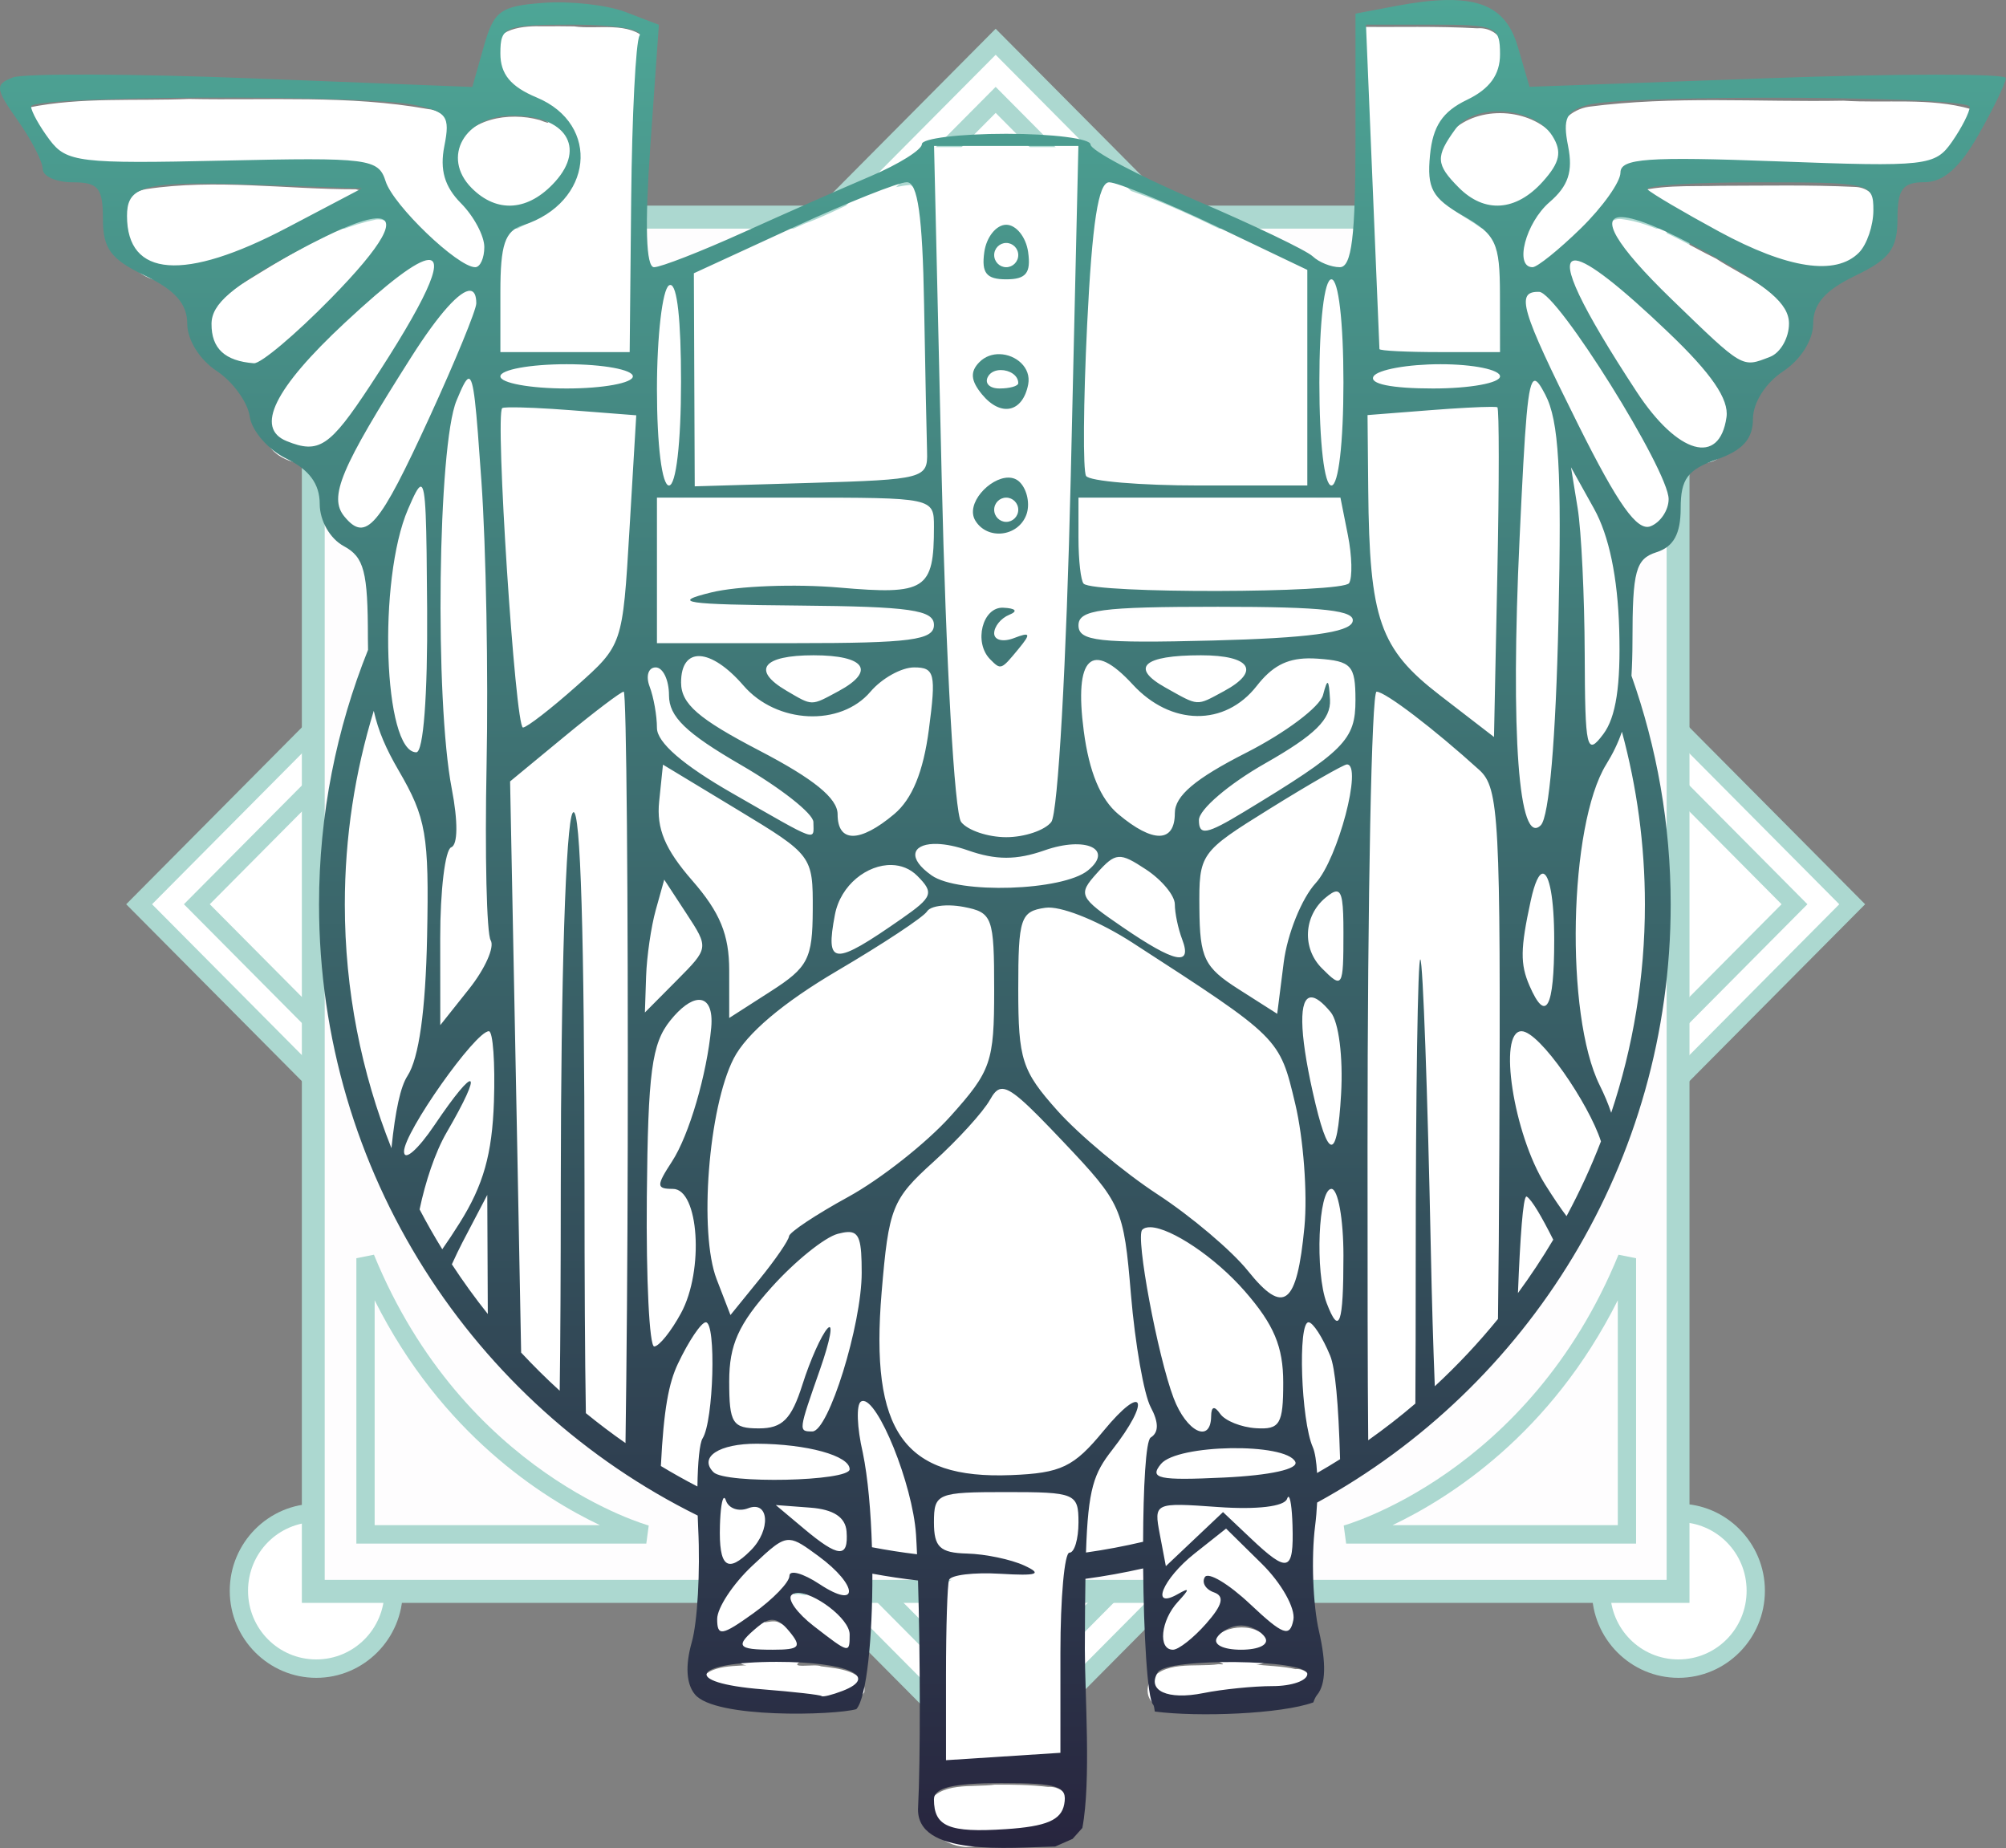 <svg width="165" height="152" viewBox="0 0 165 152" fill="none" xmlns="http://www.w3.org/2000/svg">
<rect x="0" y="0" width="165" height="152" fill="#808080" stroke="none"/>
<path d="M6.362 12.811C9.875 12.811 12.723 9.943 12.723 6.406C12.723 2.868 9.875 0 6.362 0C2.848 0 0 2.868 0 6.406C0 9.943 2.848 12.811 6.362 12.811Z" transform="translate(131.693 124.434)" fill="white"/>
<path d="M6.362 12.811C9.875 12.811 12.723 9.943 12.723 6.406C12.723 2.868 9.875 0 6.362 0C2.848 0 0 2.868 0 6.406C0 9.943 2.848 12.811 6.362 12.811Z" transform="translate(19.65 124.434)" fill="white"/>
<path d="M99.98 0H0V99.98H99.98V0Z" transform="translate(81.897 3.436) scale(0.997 1.003) rotate(45)" fill="white"/>
<path d="M7.114 0C3.194 0 0 3.216 0 7.163C0 11.11 3.194 14.325 7.114 14.325C11.034 14.325 14.228 11.11 14.228 7.163C14.228 3.216 11.034 0 7.114 0ZM7.114 1.514C10.221 1.514 12.724 4.034 12.724 7.163C12.724 10.291 10.221 12.811 7.114 12.811C4.007 12.811 1.504 10.291 1.504 7.163C1.504 4.034 4.007 1.514 7.114 1.514Z" transform="translate(130.941 123.677)" fill="#ACD8D0"/>
<path d="M7.114 0C3.194 0 0 3.216 0 7.163C0 11.11 3.194 14.325 7.114 14.325C11.034 14.325 14.228 11.11 14.228 7.163C14.228 3.216 11.034 0 7.114 0ZM7.114 1.514C10.221 1.514 12.724 4.034 12.724 7.163C12.724 10.291 10.221 12.811 7.114 12.811C4.007 12.811 1.504 10.291 1.504 7.163C1.504 4.034 4.007 1.514 7.114 1.514Z" transform="translate(18.898 123.677)" fill="#ACD8D0"/>
<path d="M71.516 0L70.985 0.535L0 72.01L71.516 144.019L143.033 72.01L71.516 0ZM71.516 2.142L140.906 72.01L71.516 141.877L2.127 72.01L71.516 2.142Z" transform="translate(10.38 2.365)" fill="#ACD8D0"/>
<path d="M66.769 0L66.237 0.535L0 67.229L66.769 134.458L133.538 67.229L66.769 0ZM66.769 2.142L131.411 67.229L66.769 132.317L2.127 67.229L66.769 2.142Z" transform="translate(15.128 7.145)" fill="#ACD8D0"/>
<path d="M112.258 0H0V113.032H112.258V0Z" transform="translate(25.768 17.858)" fill="#FEFDFE"/>
<path d="M0 0V0.946V114.925H114.138V0H0ZM1.88 1.893H112.258V113.032H1.88V1.893Z" transform="translate(24.828 16.912)" fill="#ACD8D0"/>
<path fill-rule="evenodd" clip-rule="evenodd" d="M1.447 0L0 0.288V23.76H23.849L24.048 22.273C24.048 22.273 8.844 18.086 1.447 0ZM1.504 3.748C7.028 14.763 15.327 20.002 20.036 22.246H1.504V3.748Z" transform="translate(29.312 103.2)" fill="#ACD8D0"/>
<path fill-rule="evenodd" clip-rule="evenodd" d="M22.601 0C15.205 18.086 0 22.273 0 22.273L0.2 23.76H24.048V0.288L22.601 0ZM22.544 3.748V22.246H4.012C8.721 20.002 17.02 14.763 22.544 3.748Z" transform="translate(110.525 103.2)" fill="#ACD8D0"/>
<path d="M45.443 0.008C43.787 -0.044 41.076 0.113 41.01 2.35C40.416 5.049 42.69 7.116 44.996 7.923C45.911 8.38 46.344 8.695 45.106 8.21C42.422 7.465 38.807 8.056 37.551 10.862C38.117 9.188 37.072 7.392 35.291 7.243C28.424 6.014 21.372 6.507 14.425 6.366C9.768 6.562 4.991 6.185 0.414 7.113C-0.838 8.373 1.09 10.082 1.724 11.233C3.957 14.193 8.228 13.018 11.373 13.31C17.572 13.52 23.839 12.727 29.997 13.53C31.552 14.162 30.172 14.629 29.024 14.269C22.929 14.282 16.747 13.335 10.693 14.253C7.855 14.724 7.851 18.387 9.013 20.394C11.013 23.537 15.341 22.376 18.223 21.364C22.709 19.636 26.841 17.118 31.133 14.97C33.081 18.142 35.857 21.078 39.274 22.613C41.379 22.408 41.238 19.333 40.289 17.963C39.519 16.423 37.575 14.929 37.419 13.442C38.474 16.788 42.934 18.418 45.689 16.061C46.362 15.551 47.105 14.721 47.537 14.18C46.622 16.648 43.867 17.033 42.029 18.418C40.339 21.059 41.196 24.513 40.93 27.479C40.174 29.712 41.694 30.453 43.138 30.021C41.938 29.957 39.97 31.384 41.59 32.376C45.197 33.603 49.265 33.413 52.936 32.552C54.43 32.21 53.907 30.253 52.533 30.203C50.2 29.581 54.987 30.813 53.732 28.859C53.821 19.64 53.656 10.348 54.492 1.205C52.923 -0.472 50.154 0.315 48.118 0.015C47.227 0.004 46.335 -0.006 45.443 0.008V0.008ZM116.742 0.854C117.164 10.482 117.556 20.111 117.959 29.739C118.898 29.859 122.175 29.811 119.829 30.079C118.596 29.973 116.496 31.451 118.084 32.539C121.1 33.58 124.44 32.915 127.564 32.819C128.784 32.972 130.658 31.465 129.113 30.503C127.564 29.962 127.631 30.038 129.431 30.07C130.387 29.247 129.478 26.552 129.752 25.043C129.792 22.434 129.996 19.003 127.312 17.549C126.055 16.579 123.443 15.565 123.81 13.863C125.3 16.253 128.448 18.129 131.154 16.541C132.564 15.946 133.861 14.326 134.489 13.349C133.75 15.639 131.278 17.019 130.751 19.496C130.093 20.711 130.794 23.229 132.481 22.405C135.754 20.12 138.972 17.231 140.514 13.491C147.047 12.587 153.686 13.525 160.262 13.472C163.179 13.245 167.156 14.335 169.095 11.421C169.725 10.244 171.48 8.543 170.331 7.249C166.758 6.228 162.878 6.756 159.192 6.518C151.774 6.654 144.284 6.08 136.911 7.047C135.451 7.265 133.955 8.484 134.256 10.076C132.395 7.337 127.984 6.844 125.416 8.765C124.848 9.223 124.297 10.098 123.992 10.541C125.017 7.539 129.687 7.371 129.721 3.757C130.176 2.039 129.072 0.034 127.152 0.186C123.674 -0.017 120.188 0.093 116.706 0.062C116.718 0.326 116.73 0.59 116.742 0.854L116.742 0.854ZM78.892 11.368C79.014 13.88 79.079 16.368 79.14 18.879C78.866 17.239 79.153 14.822 77.531 13.885C74.274 14.189 71.36 16.172 68.31 17.272C64.899 18.787 61.513 20.361 58.114 21.907C58.099 24.134 58.093 26.783 58.075 28.752C57.754 26.886 58.313 24.442 56.926 22.967C55.157 22.646 55.324 25.227 55.035 26.364C54.791 31.081 54.421 35.937 55.414 40.588C55.79 41.299 55.863 41.536 54.788 41.323C54.788 46.048 54.788 50.773 54.788 55.498C55.37 55.717 58.987 55.042 57.731 55.78C56.987 56.271 56.865 57.671 56.858 58.129C56.854 56.652 54.683 55.407 54.065 57.184C53.858 59.032 54.692 60.862 54.892 62.7C55.143 63.781 56.027 64.6 56.822 65.234C55.64 64.281 54.981 65.672 55.097 66.819C54.403 69.902 55.343 73.096 57.487 75.385C59.922 77.973 61.458 81.392 61.053 84.93C61.026 85.956 60.804 88.509 62.547 87.792C64.771 86.129 67.921 85.088 69.145 82.408C69.637 79.597 69.745 76.572 69.124 73.775C68.781 72.71 67.388 71.827 66.868 71.42C67.758 72.166 69.877 72.566 69.776 70.819C69.183 68.261 66.25 67.185 64.379 65.703C61.929 63.813 58.241 62.861 57.16 59.712C58.059 61.529 60.581 62.777 62.43 63.888C65.154 65.727 68.798 66.702 70.523 69.677C70.358 71.269 71.826 72.978 73.445 72.103C77.597 70.81 79.426 66.385 79.813 62.368C79.8 60.547 81.018 57.886 79.251 56.566C76.232 55.413 74.022 58.528 71.755 59.91C70.832 60.316 68.931 60.664 70.777 59.953C71.976 59.255 74.48 58.178 73.641 56.415C73.263 55.567 70.612 55.377 72.549 55.399C74.928 55.036 77.965 55.838 79.886 54.034C80.314 53.793 79.998 56.335 80.187 57.017C80.573 61.515 80.318 66.167 81.419 70.557C83.251 72.919 86.953 72.746 89.447 71.581C91.556 70.221 90.723 67.145 91.217 65.046C91.567 61.567 91.507 56.996 91.913 54.195C93.916 55.927 96.925 54.926 99.321 55.227C100.044 55.252 103.129 55.137 101.075 55.277C99.734 55.317 96.64 55.823 97.773 57.833C98.733 59.013 100.518 59.702 101.592 60.326C98.266 60.092 96.852 55.848 93.601 55.633C91.269 56.359 91.945 59.554 91.966 61.398C92.158 65.698 93.925 70.665 98.376 72.107C100.541 73.127 101.44 70.532 101.637 68.882C104.85 65.273 110.058 64.284 113.375 60.739C110.396 64.623 104.663 65.577 102.168 70.022C101.661 71.373 103.386 72.373 104.449 71.549C101.411 73.492 102.406 77.504 102.379 80.512C102.321 84.397 106.564 85.833 109.167 87.688C111.035 89.312 110.165 85.075 110.751 83.939C110.919 82.493 111.374 80.231 111.846 79.298C111.312 81.596 112.795 84.135 114.918 84.954C116.751 84.257 115.858 81.594 116.083 80.09C115.76 78.815 116.688 76.088 114.77 75.895C113.99 75.833 112.404 77.692 113.349 76.431C115.504 73.32 116.855 69.434 116.766 65.635C116.474 64.374 114.754 65.02 114.309 65.364C117.08 63.557 117.755 59.68 116.594 56.752C115.229 55.123 112.689 55.545 110.809 55.649C107.993 56.316 106.605 60.061 103.89 60.27C105.674 59.857 109.384 57.003 106.281 55.686C105.472 55.307 103.79 55.208 103.465 55.183C107.682 54.879 112.177 55.418 116.183 53.852C117.578 53.1 116.505 51.349 115.175 51.444C108.243 50.639 101.201 50.884 94.249 51.319C93.386 51.452 92.358 51.612 91.854 52.423C92.187 51.882 91.397 48.664 92.415 50.083C95.701 51.207 99.362 50.647 102.786 50.848C107.275 50.656 111.907 51.035 116.307 50.112C117.35 48.567 116.439 46.388 116.36 44.628C116.082 43.377 116.073 41.133 114.998 41.252C116.347 38.369 115.897 34.93 116.114 31.815C115.932 28.833 116.295 25.586 115.085 22.801C113.694 21.684 112.999 23.999 113.019 25.07C112.899 26.277 112.863 28.996 112.879 26.216C112.579 24.224 113.943 21.17 111.088 20.808C105.743 18.462 100.604 15.419 94.976 13.831C93.182 14.14 93.384 16.639 93.041 18.019C92.868 19.392 92.751 20.771 92.651 22.151C92.741 18.283 92.841 14.436 92.996 10.579C88.284 10.579 83.571 10.579 78.858 10.579C78.869 10.842 78.881 11.105 78.892 11.368H78.892ZM148.462 13.964C145.668 14.043 142.812 13.809 140.127 14.771C145.375 17.667 150.447 21.625 156.547 22.374C159.171 22.884 161.877 21.12 162.271 18.425C162.824 16.702 162.379 14.114 160.16 14.062C156.264 13.875 152.36 13.958 148.462 13.964ZM139.721 16.87C138.063 16.807 138.111 18.954 139.022 19.849C141.858 23.72 145.484 26.973 149.105 30.081C151.659 32.249 155.846 29.254 154.941 26.084C153.864 23.135 150.484 21.939 148.056 20.342C145.391 19.039 142.721 17.219 139.721 16.87ZM30.805 16.913C26.45 17.819 22.601 20.384 18.843 22.676C16.942 23.799 15.048 25.857 15.877 28.248C16.56 30.62 20.116 32.024 21.911 30.044C25.673 26.873 29.49 23.501 32.084 19.265C32.723 18.181 32.193 16.794 30.805 16.913ZM85.982 18.918C87.214 19.141 84.536 19.112 85.982 18.918V18.918ZM35.304 20.548C32.008 21.636 29.64 24.565 27.049 26.765C24.73 29.294 21.426 31.733 20.991 35.385C21.115 38.039 25.026 39.103 26.912 37.563C30.445 34.216 32.664 29.704 35.153 25.567C35.594 24.62 37.958 20.71 35.304 20.548ZM135.741 20.753C133.821 20.981 134.834 23.414 135.436 24.449C137.801 28.811 140.142 33.4 143.746 36.867C145.1 38.403 148.167 39.019 149.108 36.725C150.754 33.454 147.602 30.526 145.573 28.373C142.629 25.697 139.905 22.449 136.217 20.817C136.062 20.777 135.902 20.75 135.741 20.753ZM38.903 23.255C36.136 24.299 34.796 27.41 33.11 29.655C30.866 33.589 27.753 37.288 26.808 41.815C26.409 43.928 29.151 46.593 30.953 44.685C34.399 40.236 36.211 34.742 38.582 29.68C39.053 27.762 41.178 25.401 39.692 23.498C39.476 23.313 39.184 23.227 38.903 23.255ZM132.143 23.403C130.199 23.65 130.742 26.151 131.388 27.35C134.02 33.16 136.538 39.151 140.326 44.308C141.576 46.2 144.108 44.725 144.438 42.909C144.83 40.292 142.705 38.062 141.714 35.803C139.108 31.685 136.855 27.137 133.277 23.774C132.944 23.549 132.552 23.38 132.143 23.403ZM38.664 30.997C36.544 32.895 36.56 36.232 36.2 38.883C36.026 40.855 35.929 42.833 35.867 44.812C35.566 43.456 36.405 40.88 34.607 40.416C33.004 41.237 32.831 43.528 32.183 45.075C30.938 50.646 30.746 56.575 31.973 62.163C32.17 63.492 33.742 66.132 35.108 64.518C35.797 62.617 35.764 60.538 35.868 58.541C35.783 62.986 36.994 67.336 37.056 71.748C36.359 72.814 36.025 74.095 35.956 75.39C36.156 71.547 34.976 67.809 32.868 64.625C31.808 63.404 31.957 61.391 30.862 60.328C29.228 60.26 29.532 62.814 28.974 63.972C26.214 75.539 26.959 88.056 31.494 99.057C32.019 99.657 32.761 98.763 32.707 99.81C33.907 101.147 35.243 98.918 35.935 98.106C34.977 100.155 34.087 102.46 33.976 104.645C34.768 106.165 35.644 107.639 36.52 109.111C36.659 108.053 37.108 110.595 37.993 111.207C39.047 112.665 40.138 114.094 41.209 115.539C41.409 110.512 41.137 104.919 41.166 100.261C41.871 96.429 42.238 92.349 41.379 88.531C40.123 87.123 38.818 89.532 37.951 90.326C36.067 92.679 34.283 95.153 32.972 97.882C33.066 94.286 35.44 91.316 35.516 87.716C35.629 87.034 35.763 84.563 35.732 86.7C35.378 87.831 36.409 89.794 37.364 88.174C39.106 85.659 42.407 82.993 41.322 79.533C40.726 63.739 41.963 47.77 39.885 32.032C39.787 31.456 39.322 30.791 38.664 30.997ZM132.194 31.233C130.413 31.767 131.17 34.319 130.762 35.708C130.189 46.562 129.234 57.511 130.455 68.351C130.597 69.572 131.167 72.32 132.925 71.351C134.532 69.094 134.046 65.974 134.475 63.347C134.935 53.977 135.427 44.528 134.468 35.179C134.015 33.892 133.741 31.559 132.195 31.233H132.194ZM86.756 33.109C86.474 34.101 84.103 33.014 85.763 33.208C85.959 33.307 86.786 32.975 86.756 33.109ZM41.072 34.258C41.089 43.672 41.59 53.125 42.9 62.446C44.207 63.663 45.611 61.436 46.735 60.82C49.528 58.51 52.964 56.015 53.106 52.002C53.686 46.144 53.957 40.254 54.275 34.377C50.235 33.593 46.016 33.636 41.897 33.499C41.085 33.45 40.916 33.311 41.072 34.258ZM128.814 33.524C124.826 33.426 120.867 34.056 116.885 34.106C117.06 40.476 116.479 47.048 118.194 53.255C120.001 58.262 125.118 60.813 128.913 64.071C129.841 57.538 129.326 50.881 129.603 44.299C129.634 40.707 129.706 37.112 129.546 33.522L129.17 33.523L128.814 33.524ZM58.012 41.016C57.256 41.964 57.041 41.12 57.526 40.314C57.854 38.778 57.949 37.202 58.041 35.637C58.032 37.43 58.022 39.223 58.013 41.016H58.012ZM112.896 37.257C113.051 38.609 112.885 40.277 113.81 41.364C111.915 42.404 113.308 36.127 112.896 37.257ZM79.647 40.902C79.674 41.827 79.952 42.788 79.031 41.994C75.74 41.134 72.162 41.649 68.856 41.433C72.179 41.081 75.857 41.741 78.943 40.231C79.589 40.009 79.674 38.114 79.617 39.721C79.627 40.115 79.637 40.508 79.647 40.902H79.647ZM135.049 40.145C134.948 42.79 135.761 45.521 135.654 48.196C135.993 53.311 135.653 58.552 136.285 63.639C137.273 65.222 138.782 63.258 139.225 62.198C140.84 57.997 140.133 53.296 139.806 48.919C139.337 45.632 138.165 42.283 136.02 39.742C135.591 39.768 135.107 39.458 135.049 40.145ZM92.232 40.258C92.485 41.446 94.504 41.083 95.588 41.364C94.455 41.008 91.484 42.291 92.232 40.258ZM86.264 41.004C86.945 41.203 87.131 41.895 86.318 41.371C84.62 40.875 83.431 43.307 84.703 44.406C82.311 43.669 84.797 40.926 86.264 41.004ZM79.912 49.88C79.69 50.217 80.466 53.207 79.734 52.137C77.367 50.439 74.125 51.422 71.419 50.971C68.435 50.862 65.188 50.807 62.377 50.677C67.306 50.141 72.254 51.024 77.188 50.635C78.417 50.496 79.602 49.679 79.865 48.409C79.881 48.899 79.896 49.389 79.912 49.88ZM84.524 54.658C85.036 55.508 87.11 54.554 85.798 55.691C85.327 56.778 84.441 54.844 84.524 54.658ZM66.053 55.513C64.475 55.58 63.683 57.607 65.08 58.542C65.961 59.333 67.012 59.91 68.074 60.416C64.597 60.353 62.997 56.795 60.124 55.495C62.014 55.507 64.534 55.465 66.053 55.513V55.513ZM51.958 58.483C48.536 61.157 44.902 63.698 41.917 66.851C42.12 83.605 42.533 100.356 42.838 117.108C44.386 118.669 45.934 120.23 47.482 121.791C47.633 106.716 47.55 91.603 48.041 76.554C48.564 91.884 48.091 107.265 48.592 122.611C50.011 123.42 52.174 125.8 53.119 125.619C53.627 105.418 53.335 85.202 53.311 64.995C53.298 62.535 53.178 60.077 53.112 57.617C52.727 57.906 52.343 58.195 51.958 58.483ZM118.464 58.489C116.81 59.029 117.676 61.462 117.337 62.769C116.83 83.787 116.978 104.816 116.828 125.839C118.679 124.434 121.074 123.191 122.314 121.325C122.348 116.69 122.382 112.055 122.416 107.42C122.678 111.713 122.393 116.079 123.017 120.33C125.103 120.125 126.077 117.694 127.608 116.491C128.983 115.12 130.229 113.621 129.682 111.516C129.705 105.966 129.731 100.415 129.753 94.865C130.531 98.641 132.025 102.426 134.587 105.317C136.059 105.674 136.285 103.179 137.031 102.207C137.809 100.458 139.278 98.372 137.913 96.513C136.158 93.531 134.516 90.02 131.463 88.199C130.81 87.756 129.836 88.857 129.768 88.727C129.594 81.704 130.115 74.59 129.007 67.63C128.129 64.861 125.179 63.454 123.224 61.52C121.711 60.468 120.302 58.91 118.464 58.489ZM139.145 62.62C136.075 67.573 135.104 73.457 135.224 79.213C135.204 84.822 135.224 90.969 138.418 95.809C140.176 96.413 140.009 93.582 140.536 92.483C143.305 82.144 142.999 71.082 140.069 60.812C139.761 61.414 139.453 62.017 139.145 62.62ZM91.915 71.77C88.872 72.146 85.792 73.561 82.733 72.305C81.088 71.907 78.254 70.955 77.406 73.033C77.324 73.66 77.814 74.266 76.932 73.692C73.463 72.748 70.209 76.307 70.08 79.659C69.891 80.725 69.862 82.381 71.227 82.636C66.976 85.442 61.602 88.24 60.463 93.732C59.508 97.163 59.165 101.252 59.122 104.471C58.934 103.125 57.757 101.818 56.56 101.732C59.227 97.456 60.649 92.362 60.805 87.333C60.928 85.464 58.628 84.653 57.434 85.966C53.489 88.933 54.114 94.459 53.857 98.822C53.949 104.665 53.41 110.607 54.349 116.389C55.396 118 56.827 115.75 57.436 114.829C58.762 112.91 59.39 110.46 59.416 108.219C60.03 110.108 60.122 112.545 61.608 113.95C62.312 114.505 63.456 112.355 62.533 113.874C60.523 116.456 61.258 119.759 61.15 122.809C62.764 124.864 66.578 124.628 67.713 122.195C66.782 123.595 68.713 125.234 69.847 123.992C72.435 120.143 73.338 115.35 73.874 110.798C73.859 109.15 74.43 106.401 72.472 105.693C69.629 105.713 67.529 108.23 65.57 110.012C64.356 111.36 66.304 108.972 66.692 108.352C68.859 104.875 73.221 103.886 76.213 101.285C79.672 98.499 83.597 95.516 85.06 91.13C85.799 87.307 85.634 83.305 85.223 79.456C84.598 76.946 81.347 77.244 79.68 76.965C79.945 76.474 79.149 75.572 79.999 76.107C84.009 77.303 88.592 77.073 92.445 75.772C91.747 76.613 92.87 78.049 93.068 78.197C91.211 77.302 87.939 76.505 86.821 78.86C86.082 82.675 86.185 86.698 86.689 90.547C87.813 95.015 91.795 97.927 95.077 100.81C99.538 104.175 104.289 107.169 107.874 111.526C108.726 112.748 110.871 113.21 111.501 111.539C113.147 107.246 112.72 102.436 112.37 97.939C111.788 93.991 110.955 89.478 107.272 87.219C105.317 85.682 102.982 84.223 101.108 82.889C103.064 82.832 101.852 80.33 101.676 79.249C101.653 76.176 99.074 73.933 96.384 72.993C95.807 72.55 94.772 73.446 94.598 73.079C94.225 72.002 92.921 71.712 91.915 71.77V71.77ZM132.835 74.352C131.145 75.105 131.299 77.556 130.81 79.107C130.316 81.781 130.281 85.425 132.738 87.12C134.642 87.016 134.285 84.338 134.473 82.977C134.373 80.23 134.823 77.185 133.598 74.654C133.406 74.445 133.119 74.317 132.835 74.352ZM55.35 75.409C53.767 79.686 53.632 84.306 53.58 88.818C55.57 86.422 58.46 84.623 59.917 81.831C60.279 79.398 57.916 77.605 56.889 75.63C56.607 75.093 55.51 74.47 55.35 75.409ZM112.612 85.183C110.59 85.654 111.265 88.457 111.359 89.971C111.981 92.991 112.121 96.35 113.766 99.02C115.367 100.027 115.714 97.412 115.707 96.339C115.679 93.156 116.456 89.57 114.745 86.706C114.195 86.047 113.543 85.211 112.612 85.183ZM85.594 93.183C83.793 93.606 83.305 95.889 81.882 96.862C79.223 99.977 75.025 102.529 74.844 107.083C74.315 111.802 73.728 116.671 74.797 121.357C74.185 120.083 72.122 120.404 72.284 121.944C72.565 125.784 73.37 129.495 73.52 133.359C74.059 135.52 77.038 134.641 78.561 135.264C79.032 131.824 77.964 128.443 76.784 125.262C79.903 128.828 85.133 128.401 89.381 127.941C92.283 127.623 93.959 124.918 95.963 123.124C94.481 125.05 92.933 127.584 92.574 129.705C91.207 127.89 88.433 128.734 86.508 128.404C84.21 128.569 81.389 127.884 79.495 129.493C78.46 131.208 78.617 134.652 81.118 134.907C82.379 135.147 84.76 135.336 85.206 135.596C83.575 135.702 80.461 134.993 80.209 137.414C79.912 142.714 80.108 148.034 80.046 153.341C83.816 152.925 87.594 152.78 91.382 152.528C91.655 146.644 91.102 140.595 91.954 134.862C92.432 133.97 92.583 135.563 93.403 134.995C94.983 134.388 97.274 134.885 98.44 133.533C98.683 133.074 98.557 131.761 98.738 133.012C98.911 134.064 99.067 135.805 99.969 136.012C98.915 136.811 98.541 138.813 99.827 139.128C98.888 140.337 98.37 143.572 100.647 143.443C102.687 142.724 104.404 140.862 105.225 138.883C105.099 137.83 105.13 137.891 106.049 138.698C106.758 139.26 107.778 140.198 108.248 140.605C106.821 139.536 103.584 140.23 103.779 142.33C103.72 143.031 105.741 143.428 104.509 143.324C102.526 143.626 99.505 142.9 98.386 145.051C97.811 147.137 100.398 147.738 101.925 147.423C105.309 146.855 108.812 147.074 112.106 146.123C113.536 145.519 112.594 143.626 111.246 143.755C110.217 143.498 108.412 143.45 107.819 143.354C109.06 143.386 109.818 141.769 108.734 140.991C109.603 142.166 111.586 142.14 111.712 140.437C112.107 138.593 109.829 136.437 109.529 135.684C111.232 136.556 111.837 134.249 111.619 132.98C111.375 131.778 112.275 128.991 110.361 129.259C106.805 130.442 102.885 128.878 99.328 129.88C98.203 131.155 98.786 129.002 98.697 128.311C98.656 127.769 99.71 128.794 100.26 128.476C103.977 128.311 107.988 128.828 111.474 127.301C112.717 125.894 110.247 124.761 109.05 124.799C105.819 124.665 102.138 124.155 99.263 125.947C98.304 127.055 99.227 124.374 99.67 123.826C99.806 121.544 98.232 119.458 98.208 117.134C97.077 112.201 98.063 106.55 95.066 102.192C92.433 99.036 89.743 95.753 86.382 93.369C86.137 93.253 85.867 93.171 85.594 93.183ZM114.185 102.026C112.501 102.908 112.984 105.398 112.743 107.01C112.769 109.558 112.655 112.717 114.552 114.626C116.376 114.824 115.857 112.192 116.002 111.056C115.796 108.214 116.517 105.031 115.155 102.42C114.929 102.13 114.552 101.947 114.185 102.026ZM131.144 102.809C129.996 103.959 130.634 106.127 130.253 107.655C130.485 109.132 129.211 111.572 131.036 112.235C132.256 110.57 133.749 108.829 134.331 106.857C133.642 105.4 133.071 103.13 131.321 102.729L131.144 102.809ZM98.59 105.255C96.439 104.898 97.384 107.402 97.313 108.833C97.971 113.421 98.642 118.169 100.612 122.394C101.164 124.238 104.078 125.252 104.529 122.956C106.081 124.084 108.918 124.92 110.295 123.157C111.224 120.559 110.899 117.498 109.914 114.947C107.708 110.702 103.873 107.248 99.502 105.391C99.206 105.306 98.899 105.246 98.59 105.255ZM59.657 113.521C57.781 114.22 57.153 116.617 56.271 118.267C55.218 121.1 55.27 124.177 54.919 127.142C56.309 127.693 57.782 129.359 59.181 129.113C59.93 128.659 59.227 126.901 60.253 128.014C63.701 129.094 67.466 128.59 71.009 128.267C72.322 128.377 73.48 126.662 72.112 125.849C68.939 124.01 64.986 124.138 61.455 124.458C60.764 124.489 59.319 125.987 60.113 124.435C60.995 121.168 61.245 117.582 60.558 114.259C60.423 113.869 60.099 113.497 59.657 113.521V113.521ZM112.275 113.659C110.732 114.561 111.555 116.91 111.302 118.383C111.052 121.818 112.094 125.106 112.748 128.429C114.74 127.529 116.401 126.442 115.609 123.976C115.559 120.483 115.589 116.309 112.894 113.723C112.699 113.64 112.481 113.597 112.275 113.659ZM60.879 129.325C59.718 130.514 60.519 132.663 60.389 134.216C60.242 135.5 61.713 136.545 62.765 135.626C61.429 137.131 59.204 139.337 60.314 141.506C60.917 142.591 62.664 141.199 62.684 141.327C61.911 141.953 62.132 143.347 63.213 143.418C61.892 143.504 58.906 143.442 59.291 145.481C60.87 147.178 63.668 146.624 65.742 147.103C68.241 147.44 71.756 148.233 73.516 145.782C73.771 143.867 71.078 143.69 69.721 143.508C69.254 143.253 66.698 143.791 68.019 143.031C68.812 141.661 67.127 140.094 65.912 139.623C65.24 139.404 64.108 140.078 65.376 139.169C66.133 138.409 66.403 137.964 66.598 139.129C67.94 140.897 69.765 142.602 71.855 143.358C73.573 143.035 72.993 140.411 71.916 139.552C71.42 138.885 69.689 137.924 71.283 138.587C72.735 139.167 73.282 137.193 72.236 136.402C71.988 135.908 70.623 134.898 70.861 134.86C72.936 135.386 73.105 132.211 72.129 131.05C70.433 129.37 67.725 129.596 65.538 129.624C64.353 130.122 66.206 131.536 66.876 132.049C67.43 132.544 68.316 133.073 67.183 132.634C66.225 132.348 64.935 133.668 64.736 133.69C65.812 132.442 65.744 129.455 63.522 129.795C62.271 130.573 61.976 128.972 60.879 129.325ZM67.569 136.884C68.081 137.1 69.009 137.472 67.903 137.203C67.455 137.141 67.03 137.43 67.569 136.884ZM84.944 153.864C83.035 154.141 80.029 153.537 79.018 155.669C78.497 158.082 81.163 159.669 83.288 159.256C85.921 159.012 89.303 159.622 91.263 157.432C92.287 156.084 91.355 153.955 89.592 154.06C88.051 153.88 86.494 153.851 84.944 153.864Z" transform="translate(1.988 2.155) scale(0.94)" fill="white"/>
<path d="M126.468 0.004C125.242 0.033 123.807 0.21 122.132 0.527L118.61 1.192V12.286C118.61 20.682 118.277 23.38 117.24 23.38C116.486 23.38 115.419 22.953 114.869 22.432C114.318 21.91 109.718 19.705 104.647 17.531C99.575 15.357 95.425 13.157 95.425 12.643C95.425 12.128 92.105 11.707 88.047 11.707C83.99 11.707 80.67 12.112 80.67 12.607C80.67 13.102 78.655 14.365 76.192 15.413C73.728 16.462 68.695 18.683 65.007 20.35C61.32 22.016 57.82 23.38 57.231 23.38C56.526 23.38 56.415 19.745 56.906 12.774L57.653 2.169L54.733 1.051C53.126 0.436 49.902 0.075 47.568 0.249C43.768 0.532 43.221 0.934 42.328 4.088L41.33 7.61L22.095 6.858C11.515 6.445 2.074 6.41 1.115 6.781C-0.458 7.389 -0.415 7.756 1.554 10.541C2.755 12.238 3.737 14.15 3.737 14.789C3.737 15.429 4.922 15.952 6.372 15.952C8.6 15.952 9.006 16.446 9.006 19.152C9.006 21.765 9.684 22.678 12.695 24.124C15.326 25.387 16.384 26.593 16.384 28.327C16.384 29.734 17.467 31.474 18.955 32.456C20.37 33.389 21.674 35.186 21.854 36.449C22.033 37.713 23.484 39.374 25.078 40.141C27.055 41.092 27.977 42.348 27.977 44.093C27.977 45.564 28.872 47.133 30.084 47.787C31.862 48.745 32.192 50.008 32.192 55.859C32.192 56.217 32.202 56.528 32.206 56.861C29.444 63.743 27.917 71.261 27.917 79.138C27.917 102.614 41.435 122.917 61.051 132.612C61.063 132.99 61.076 133.371 61.095 133.756C61.282 137.475 61.031 141.94 60.536 143.678C59.953 145.725 60.047 147.338 60.805 148.256C62.554 150.397 73.04 150.089 74.931 149.552C75.846 148.546 76.352 143.243 76.336 137.697C77.653 137.94 78.984 138.14 80.329 138.294C80.523 144.564 80.549 154.034 80.336 158.145C80.072 162.516 88.382 161.648 92.335 161.571L93.855 160.902L94.709 159.946C95.488 155.841 94.925 148.202 94.928 144.283C94.934 141.819 94.951 139.876 94.979 138.147C96.687 137.917 98.371 137.611 100.03 137.236C100.08 142.9 100.389 148.641 100.908 149.164C100.965 149.221 101.012 149.442 101.051 149.76C104.872 150.256 112.115 149.977 114.922 148.959C115.017 148.681 115.128 148.454 115.255 148.299C116.01 147.383 116.063 145.541 115.414 142.723C114.88 140.408 114.729 136.266 115.077 133.518C115.162 132.846 115.219 132.153 115.253 131.474C133.675 121.384 146.191 101.728 146.191 79.138C146.191 72.117 144.978 65.382 142.759 59.127C142.813 58.212 142.845 57.223 142.846 56.082C142.85 49.925 143.127 48.902 144.957 48.317C146.445 47.841 147.065 46.712 147.065 44.476C147.065 41.911 147.666 41.098 150.227 40.2C152.497 39.403 153.389 38.405 153.389 36.662C153.389 35.245 154.484 33.513 156.023 32.497C157.565 31.48 158.658 29.75 158.658 28.327C158.658 26.593 159.715 25.387 162.346 24.124C165.358 22.678 166.035 21.765 166.035 19.152C166.035 16.543 166.473 15.95 168.406 15.943C170.058 15.938 171.496 14.668 173.148 11.754C174.453 9.454 175.52 7.24 175.52 6.833C175.52 6.426 166.142 6.432 154.679 6.845L133.838 7.596L132.811 4.081C131.963 1.177 130.149 -0.082 126.468 0.004H126.468ZM50.17 2.157C53.767 2.157 56.295 2.581 55.959 3.129C55.631 3.663 55.303 10.11 55.23 17.454L55.099 30.808H49.442H43.785V25.573C43.785 21.394 44.182 20.213 45.754 19.711C51.878 17.753 52.618 10.889 46.959 8.529C44.687 7.582 43.785 6.487 43.785 4.681C43.785 2.3 44.148 2.157 50.17 2.157ZM119.527 2.157H125.392C130.91 2.157 131.257 2.31 131.257 4.752C131.257 6.538 130.353 7.781 128.359 8.739C126.222 9.765 125.374 11.037 125.13 13.582C124.851 16.487 125.308 17.326 128.021 18.88C130.903 20.532 131.244 21.259 131.25 25.767L131.257 30.808H125.987C123.089 30.808 120.713 30.689 120.706 30.543C120.699 30.397 120.431 23.95 120.111 16.217L119.527 2.157ZM20.659 8.54C27.523 8.563 34.197 8.769 36.225 9.177C39.111 9.758 39.403 10.154 38.882 12.78C38.469 14.858 38.9 16.339 40.338 17.787C41.461 18.918 42.379 20.639 42.379 21.612C42.379 22.584 42.02 23.38 41.582 23.38C40.053 23.38 34.407 17.965 33.745 15.864C33.117 13.873 32.279 13.766 19.507 14.054C6.974 14.337 5.814 14.198 4.343 12.238C3.467 11.071 2.735 9.758 2.717 9.32C2.694 8.784 11.833 8.51 20.659 8.54ZM153.978 8.551C162.885 8.529 172.358 8.812 172.358 9.349C172.358 9.802 171.66 11.177 170.807 12.404C169.331 14.525 168.583 14.609 155.526 14.118C144.164 13.69 141.796 13.86 141.796 15.099C141.796 15.923 140.231 18.123 138.32 19.989C136.408 21.854 134.512 23.38 134.105 23.38C132.484 23.38 133.497 19.493 135.587 17.691C137.235 16.271 137.655 15.005 137.215 12.791C136.73 10.349 137.045 9.693 138.946 9.18C140.464 8.77 147.05 8.568 153.978 8.551ZM130.997 9.743C132.91 9.71 134.949 10.464 135.849 11.911C136.701 13.282 136.501 14.221 135.001 15.889C132.658 18.497 129.911 18.691 127.643 16.407C125.632 14.382 125.595 13.715 127.357 11.289C128.098 10.269 129.509 9.768 130.997 9.743ZM44.845 10.116C49.489 10.116 51.283 12.886 48.583 15.889C46.254 18.48 43.496 18.693 41.27 16.452C38.595 13.758 40.65 10.116 44.845 10.116ZM81.733 12.768H88.047H94.363L93.696 41.684C93.32 57.977 92.576 71.18 91.99 71.927C91.419 72.657 89.644 73.254 88.047 73.254C86.451 73.254 84.676 72.657 84.105 71.927C83.519 71.18 82.774 57.977 82.399 41.684L81.733 12.768ZM79.353 15.944C80.306 15.95 80.723 18.888 80.859 26.564C80.963 32.4 81.081 38.249 81.122 39.562C81.194 41.859 80.81 41.962 70.995 42.252L60.792 42.554L60.753 33.232L60.715 23.91L69.375 19.923C74.139 17.73 78.628 15.939 79.353 15.944ZM97.053 15.952C97.776 15.952 101.974 17.676 106.381 19.784L114.395 23.616V33.048V42.481H104.972C99.789 42.481 95.318 42.104 95.035 41.644C94.753 41.184 94.796 35.215 95.13 28.38C95.565 19.485 96.112 15.952 97.053 15.952ZM153.74 15.952C163.667 15.952 163.927 16.014 163.927 18.392C163.927 19.735 163.358 21.406 162.663 22.106C160.631 24.152 156.431 23.517 150.415 20.255C147.33 18.582 144.523 16.93 144.178 16.583C143.834 16.236 148.136 15.952 153.74 15.952ZM17.957 16.058C19.299 16.063 20.897 16.105 22.795 16.171L31.665 16.483L25.108 19.931C16.132 24.653 11.114 24.28 11.114 18.89C11.114 16.687 12.142 16.035 17.957 16.058ZM141.975 19C143.189 19.059 145.625 20.05 149.24 22.032C154.75 25.053 156.537 26.59 156.543 28.307C156.546 29.558 155.8 30.87 154.883 31.225C152.4 32.184 152.588 32.294 146.284 26.195C141.321 21.393 139.951 18.902 141.975 19ZM32.894 19.111C34.873 18.993 33.589 21.384 28.928 26.136C25.836 29.289 22.815 31.831 22.216 31.785C19.674 31.59 18.493 30.489 18.509 28.332C18.523 26.584 20.279 25.081 25.831 22.064C29.344 20.155 31.706 19.182 32.894 19.111ZM88.047 19.666C87.178 19.666 86.315 20.741 86.13 22.054C85.871 23.892 86.312 24.441 88.047 24.441C89.782 24.441 90.224 23.892 89.965 22.054C89.78 20.741 88.917 19.666 88.047 19.666ZM88.047 21.258C88.627 21.258 89.101 21.735 89.101 22.319C89.101 22.902 88.627 23.38 88.047 23.38C87.468 23.38 86.994 22.902 86.994 22.319C86.994 21.735 87.468 21.258 88.047 21.258ZM37.483 22.747C38.924 22.666 37.244 26.363 32.398 33.726C28.856 39.108 27.903 39.742 25.078 38.594C22.296 37.464 24.001 33.997 30.161 28.255C34.053 24.626 36.498 22.802 37.483 22.747ZM137.928 22.797C139.019 22.921 141.71 25.002 145.981 29.078C149.762 32.686 151.298 34.926 151.074 36.506C150.466 40.797 146.808 39.763 143.215 34.284C138.339 26.849 136.529 22.986 137.732 22.799C137.79 22.789 137.856 22.789 137.928 22.797V22.797ZM116.503 24.441C117.122 24.441 117.556 28.155 117.556 33.461C117.556 38.766 117.122 42.481 116.503 42.481C115.883 42.481 115.449 38.766 115.449 33.461C115.449 28.155 115.883 24.441 116.503 24.441ZM58.661 24.934C59.256 24.947 59.593 27.975 59.593 33.399C59.593 38.746 59.159 42.481 58.539 42.481C57.925 42.481 57.485 38.964 57.485 34.054C57.485 29.419 57.959 25.332 58.539 24.972C58.581 24.945 58.622 24.933 58.661 24.934V24.934ZM41.155 25.445C41.493 25.477 41.677 25.836 41.677 26.544C41.677 27.117 39.841 31.588 37.597 36.478C33.157 46.153 32.02 47.483 30.137 45.198C28.738 43.5 29.784 41.006 35.999 31.224C38.414 27.422 40.291 25.366 41.155 25.445ZM134.682 25.538C136.272 25.581 146.011 41.167 146.011 43.669C146.011 44.641 145.297 45.713 144.425 46.05C143.257 46.501 141.593 44.163 138.102 37.164C133.059 27.054 132.596 25.481 134.682 25.538ZM87.484 30.99C86.847 30.972 86.202 31.18 85.703 31.683C84.873 32.519 84.937 33.305 85.932 34.512C87.578 36.509 89.497 36.092 89.97 33.635C90.255 32.156 88.886 31.027 87.484 30.99ZM49.581 31.869C52.769 31.869 55.377 32.347 55.377 32.931C55.377 33.514 52.769 33.992 49.581 33.992C46.393 33.992 43.785 33.514 43.785 32.931C43.785 32.347 46.393 31.869 49.581 31.869ZM126.05 31.869C128.914 31.869 131.257 32.347 131.257 32.931C131.257 33.514 128.621 33.992 125.398 33.992C121.761 33.992 119.787 33.589 120.191 32.931C120.549 32.347 123.186 31.869 126.05 31.869ZM87.572 32.38C88.312 32.377 89.101 32.824 89.101 33.523C89.101 33.781 88.362 33.992 87.459 33.992C86.555 33.992 86.113 33.506 86.477 32.913C86.703 32.545 87.129 32.382 87.572 32.38ZM40.994 33.143C41.464 33.065 41.658 35.456 42.125 42.096C42.532 47.867 42.735 59.032 42.578 66.908C42.42 74.784 42.582 81.703 42.938 82.282C43.293 82.862 42.446 84.768 41.055 86.519L38.526 89.701L38.52 82.097C38.517 77.914 38.951 74.333 39.484 74.138C40.066 73.926 40.084 71.872 39.53 69.009C38.031 61.259 38.307 38.977 39.951 35.041C40.427 33.902 40.748 33.184 40.994 33.143H40.994ZM134.285 33.322C134.523 33.292 134.821 33.769 135.219 34.533C136.41 36.823 136.661 41.104 136.37 54.242C136.14 64.662 135.555 71.473 134.827 72.206C132.896 74.149 132.164 64.267 132.968 47.131C133.454 36.778 133.675 33.397 134.285 33.322ZM130.473 35.6C130.79 35.6 130.984 35.613 131.024 35.638C131.186 35.739 131.186 42.272 131.024 50.154L130.73 64.486L125.987 60.828C120.724 56.769 119.83 54.202 119.725 42.848L119.664 36.319L125.197 35.887C127.48 35.708 129.525 35.6 130.473 35.6V35.6ZM44.538 35.644C45.533 35.621 47.649 35.714 49.992 35.896L55.674 36.338L55.078 46.391C54.484 56.427 54.476 56.448 50.45 60.029C48.233 62.001 46.124 63.635 45.764 63.66C45.089 63.705 43.3 36.16 43.949 35.708C43.999 35.673 44.206 35.652 44.538 35.644ZM137.468 40.889L139.476 44.496C140.797 46.866 141.555 50.504 141.688 55.108C141.828 59.979 141.404 62.758 140.295 64.234C138.832 66.182 138.698 65.605 138.667 57.204C138.649 52.17 138.372 46.44 138.051 44.47L137.468 40.889ZM88.23 41.791C86.596 41.797 84.445 44.088 85.35 45.562C86.402 47.276 89.072 46.976 89.802 45.062C90.15 44.147 89.895 42.855 89.234 42.189C88.956 41.909 88.607 41.789 88.23 41.791ZM36.822 42.584C37.277 42.608 37.321 45.454 37.376 53.357C37.427 60.86 37.05 65.826 36.428 65.826C33.555 65.826 33.042 50.706 35.706 44.549C36.231 43.334 36.583 42.572 36.822 42.584ZM57.485 43.542H69.604C81.72 43.542 81.724 43.542 81.724 46.108C81.724 51.61 81.002 52.073 73.445 51.413C69.594 51.077 64.546 51.269 62.227 51.84C58.658 52.719 59.829 52.895 69.868 52.985C79.657 53.073 81.724 53.37 81.724 54.684C81.724 56.006 79.675 56.276 69.604 56.276H57.485V49.909V43.542ZM88.047 43.542C88.627 43.542 89.101 44.019 89.101 44.603C89.101 45.186 88.627 45.664 88.047 45.664C87.468 45.664 86.994 45.186 86.994 44.603C86.994 44.019 87.468 43.542 88.047 43.542ZM94.371 43.542H105.832H117.293L117.947 46.834C118.307 48.645 118.353 50.53 118.051 51.024C117.507 51.909 95.7 51.953 94.823 51.071C94.575 50.821 94.371 49.025 94.371 47.079V43.542ZM106.579 53.092C115.875 53.092 118.682 53.408 118.349 54.418C118.042 55.349 114.4 55.834 106.141 56.045C96.14 56.3 94.371 56.101 94.371 54.719C94.371 53.351 96.314 53.092 106.579 53.092ZM87.784 53.175C85.967 53.093 85.178 56.215 86.643 57.69C87.584 58.638 87.596 58.633 89.122 56.782C90.236 55.43 90.17 55.276 88.724 55.834C87.772 56.202 86.994 56.014 86.994 55.417C86.994 54.819 87.587 54.089 88.311 53.795C89.098 53.475 88.886 53.225 87.784 53.175ZM71.186 57.337C75.713 57.337 76.66 58.706 73.363 60.483C70.937 61.79 71.128 61.792 68.814 60.435C65.741 58.632 66.732 57.337 71.186 57.337ZM105.086 57.337C109.457 57.337 110.342 58.729 107.087 60.483C104.639 61.802 104.946 61.821 101.979 60.162C98.852 58.414 100.036 57.337 105.086 57.337ZM61.248 57.411C62.254 57.46 63.622 58.325 65.06 59.99C67.954 63.341 73.546 63.608 76.172 60.52C77.165 59.353 78.881 58.398 79.987 58.398C81.795 58.398 81.924 58.942 81.278 63.844C80.791 67.541 79.818 69.914 78.245 71.236C75.24 73.761 73.293 73.766 73.293 71.247C73.293 69.851 71.211 68.157 66.447 65.677C61.103 62.894 59.6 61.588 59.597 59.724C59.593 58.129 60.241 57.363 61.248 57.411ZM114.446 57.608C114.72 57.603 115.007 57.613 115.31 57.634C118.263 57.843 118.604 58.219 118.608 61.244C118.612 64.751 117.675 65.69 108.862 71.031C105.573 73.025 104.909 73.147 104.909 71.757C104.909 70.839 107.518 68.606 110.706 66.795C115.067 64.317 116.472 62.934 116.38 61.214C116.282 59.381 116.162 59.301 115.771 60.812C115.503 61.848 112.476 64.123 109.043 65.867C104.578 68.137 102.802 69.639 102.802 71.147C102.802 73.758 100.893 73.793 97.851 71.236C96.294 69.927 95.305 67.547 94.835 63.979C93.976 57.457 95.519 55.984 99.117 59.893C102.457 63.522 107.187 63.579 109.966 60.022C111.282 58.337 112.532 57.641 114.446 57.608V57.608ZM57.373 58.398C58.014 58.398 58.539 59.497 58.539 60.84C58.539 62.71 60.018 64.14 64.851 66.942C68.323 68.954 71.167 71.198 71.174 71.927C71.188 73.607 71.756 73.809 64.072 69.406C59.763 66.938 57.485 64.962 57.485 63.694C57.485 62.627 57.197 60.999 56.845 60.076C56.493 59.153 56.731 58.398 57.373 58.398ZM54.579 60.52C54.815 60.52 54.972 78.426 54.929 100.312C54.909 110.269 54.835 119.275 54.733 126.268C53.542 125.439 52.387 124.565 51.265 123.65C51.18 118.599 51.15 112.13 51.146 103.55C51.136 81.898 50.801 70.791 50.17 71.069C50.15 71.078 50.129 71.099 50.108 71.131C49.508 72.065 49.079 85.555 49.07 103.762C49.066 111.604 49.039 117.286 48.976 121.689C47.804 120.625 46.681 119.508 45.601 118.351C45.503 113.096 45.449 110.02 45.263 100.53L44.635 68.372L49.393 64.446C52.01 62.287 54.344 60.52 54.579 60.52ZM120.455 60.522C121.212 60.523 125.469 63.768 129.448 67.376C131.177 68.945 131.317 71.591 131.197 100.369C131.171 106.523 131.133 111.352 131.079 115.407C129.376 117.5 127.527 119.467 125.55 121.297C125.413 117.855 125.293 113.87 125.2 109.285C124.923 95.596 124.512 84.197 124.287 83.954C124.063 83.711 123.88 95.653 123.88 110.493C123.88 115.581 123.87 119.471 123.849 122.812C122.525 123.944 121.148 125.015 119.724 126.022C119.668 120.224 119.664 112.057 119.664 100.322C119.664 78.431 120.02 60.521 120.455 60.522H120.455ZM32.706 62.197C33.107 63.991 33.785 65.531 34.882 67.416C37.299 71.57 37.551 73.038 37.373 81.924C37.242 88.449 36.657 92.603 35.654 94.144C35.052 95.07 34.596 97.127 34.253 100.466C31.626 93.874 30.173 86.678 30.173 79.138C30.173 73.238 31.062 67.551 32.706 62.197ZM141.923 64.025C143.227 68.84 143.935 73.904 143.935 79.138C143.935 85.514 142.894 91.642 140.986 97.37C140.728 96.584 140.396 95.803 139.974 94.95C136.931 88.812 137.272 72.197 140.549 66.887C141.135 65.938 141.583 65.023 141.923 64.025ZM117.863 66.887C119.251 66.887 117.075 75.149 115.128 77.271C113.904 78.605 112.646 81.724 112.331 84.202L111.76 88.708L108.376 86.552C105.379 84.642 104.987 83.836 104.951 79.506C104.91 74.67 104.978 74.575 111.129 70.752C114.549 68.626 117.579 66.887 117.863 66.887ZM58.012 66.906L64.576 70.875C71.078 74.808 71.139 74.891 71.118 79.621C71.098 83.899 70.716 84.64 67.452 86.735L63.808 89.074V84.914C63.808 81.787 63.007 79.837 60.576 77.049C58.188 74.31 57.432 72.504 57.679 70.125L58.012 66.906ZM81.666 73.845C81.79 73.84 81.919 73.84 82.055 73.846C82.779 73.874 83.674 74.048 84.689 74.404C87.152 75.269 88.944 75.269 91.406 74.404C94.992 73.146 97.482 74.294 95.206 76.156C93.002 77.959 83.867 78.254 81.518 76.597C79.388 75.095 79.814 73.916 81.666 73.845V73.845ZM97.88 74.981C98.458 74.938 99.123 75.315 100.284 76.081C101.669 76.995 102.802 78.365 102.802 79.126C102.802 79.886 103.09 81.264 103.442 82.187C104.354 84.582 102.828 84.27 98.224 81.12C94.408 78.509 94.298 78.277 95.988 76.397C96.807 75.485 97.301 75.023 97.88 74.981ZM78.019 75.688C78.847 75.707 79.64 76.006 80.272 76.643C81.746 78.126 81.614 78.488 78.916 80.371C72.927 84.55 72.208 84.509 73.057 80.04C73.555 77.416 75.903 75.639 78.019 75.688ZM135.006 76.445C135.563 76.454 135.999 78.574 135.999 82.277C135.999 88.233 135.276 89.565 133.838 86.253C133.014 84.353 133.032 83.019 133.941 78.825C134.294 77.195 134.672 76.44 135.006 76.445ZM58.123 76.968L60.08 79.958C62.03 82.938 62.027 82.958 59.234 85.77L56.431 88.592L56.536 85.433C56.594 83.695 56.974 81.08 57.382 79.621L58.123 76.968ZM116.945 78.005C117.453 78.013 117.556 79.022 117.556 81.613C117.556 86.433 117.484 86.551 115.66 84.714C113.927 82.97 114.072 80.15 115.975 78.559C116.401 78.204 116.715 78.001 116.945 78.005ZM83.128 79.224C83.512 79.234 83.922 79.277 84.334 79.356C86.847 79.84 86.994 80.242 86.994 86.639C86.994 92.928 86.723 93.711 83.181 97.659C81.084 99.996 77.052 103.178 74.223 104.728C71.393 106.279 69.06 107.83 69.04 108.175C69.019 108.52 67.858 110.211 66.46 111.934L63.918 115.066L62.709 111.934C61.143 107.876 61.989 96.923 64.201 92.616C65.315 90.446 68.513 87.737 73.245 84.954C77.272 82.587 80.815 80.243 81.12 79.747C81.31 79.436 81.947 79.252 82.754 79.225C82.876 79.222 83 79.221 83.128 79.224V79.224ZM91.747 79.411C93.23 79.406 96.311 80.686 99.113 82.499C112.041 90.865 111.954 90.779 113.337 96.583C114.057 99.606 114.42 104.455 114.142 107.36C113.487 114.228 112.338 115.119 109.195 111.197C107.784 109.436 104.228 106.426 101.291 104.506C98.355 102.587 94.411 99.29 92.527 97.18C89.417 93.697 89.101 92.72 89.101 86.556C89.101 80.325 89.296 79.741 91.472 79.43C91.556 79.418 91.648 79.411 91.747 79.411V79.411ZM114.72 87.272C115.133 87.255 115.708 87.677 116.441 88.566C117.145 89.42 117.535 92.48 117.351 95.717C117.011 101.703 116.231 101.647 114.866 95.538C113.68 90.228 113.667 87.316 114.72 87.272ZM61.232 87.489C61.966 87.531 62.378 88.356 62.234 89.922C61.858 94.006 60.298 99.331 58.807 101.624C57.413 103.765 57.421 104.027 58.881 104.027C61.156 104.027 61.624 111.157 59.593 114.897C58.724 116.499 57.667 117.811 57.245 117.815C56.824 117.819 56.532 111.944 56.599 104.759C56.7 93.787 57.029 91.312 58.654 89.292C59.584 88.135 60.438 87.543 61.081 87.491C61.133 87.487 61.183 87.486 61.232 87.489V87.489ZM42.778 90.232C43.136 90.232 43.335 93.006 43.221 96.395C43.066 100.984 42.301 103.694 40.224 107.006C39.691 107.857 39.172 108.636 38.7 109.31C38 108.174 37.338 107.011 36.716 105.823C37.214 103.448 38.065 100.835 39.087 99.08C42.37 93.438 41.681 93.021 38.026 98.437C36.556 100.616 35.354 101.657 35.354 100.753C35.354 99.076 41.595 90.232 42.778 90.232ZM133.139 90.232C134.713 90.232 139.044 96.587 140.089 99.872C139.22 102.125 138.212 104.309 137.078 106.413C136.547 105.712 135.93 104.798 135.208 103.649C132.437 99.231 131.049 90.232 133.139 90.232ZM87.581 95.282C88.406 95.161 89.732 96.415 93.009 99.873C98.16 105.31 98.325 105.682 98.963 113.288C99.325 117.591 100.1 122.013 100.686 123.116C101.406 124.465 101.406 125.338 100.69 125.784C100.254 126.055 100.044 130.189 100.025 134.906C98.385 135.291 96.719 135.607 95.028 135.846C95.211 130.207 95.736 128.898 97.3 126.896C100.759 122.468 100.087 120.922 96.562 125.202C93.956 128.368 92.851 128.898 88.483 129.072C79.076 129.449 76.121 125.277 77.146 113.067C77.768 105.663 78.055 104.941 81.681 101.663C83.811 99.738 86.039 97.29 86.632 96.222C86.936 95.677 87.207 95.338 87.581 95.282H87.581ZM116.503 104.027C117.082 104.027 117.556 106.653 117.556 109.863C117.556 115.888 117.193 116.918 116.088 114.021C115.054 111.307 115.356 104.027 116.503 104.027ZM42.638 104.557L42.684 114.783C42.684 114.85 42.684 114.908 42.684 114.973C41.57 113.577 40.522 112.127 39.54 110.627C39.868 109.914 40.183 109.246 40.456 108.725L42.638 104.557ZM133.564 104.696C133.575 104.693 133.586 104.696 133.597 104.702C134.04 104.978 134.912 106.475 135.915 108.473C134.96 110.083 133.928 111.641 132.826 113.143C133.019 108.271 133.27 104.757 133.564 104.696H133.564ZM100.7 107.383C102.471 107.454 106.303 109.972 108.927 112.982C111.477 115.906 112.287 117.833 112.287 120.976C112.287 124.608 111.995 125.1 109.915 124.969C108.611 124.888 107.196 124.32 106.77 123.709C106.264 122.981 105.99 123.056 105.979 123.923C105.95 126.333 103.823 125.302 102.696 122.332C101.293 118.634 99.348 108.212 99.948 107.608C100.114 107.44 100.372 107.37 100.7 107.383ZM74.174 107.804C75.215 107.76 75.401 108.583 75.401 111.365C75.401 115.919 72.501 125.25 71.086 125.25C69.851 125.25 69.85 125.26 71.755 119.823C72.648 117.274 72.943 115.662 72.41 116.24C71.876 116.818 70.891 119.022 70.221 121.138C69.254 124.186 68.463 124.984 66.405 124.984C64.093 124.984 63.808 124.535 63.808 120.875C63.808 117.667 64.62 115.863 67.512 112.639C69.549 110.369 72.157 108.263 73.308 107.96C73.648 107.871 73.934 107.815 74.174 107.804ZM61.762 115.7C62.685 115.7 62.445 124.343 61.48 125.857C61.219 126.265 61.057 127.932 61.027 130.068C59.94 129.505 58.873 128.907 57.828 128.276C58.078 123.278 58.523 121.008 59.319 119.328C60.264 117.332 61.363 115.7 61.762 115.7ZM114.501 115.7C114.881 115.7 115.734 117.016 116.396 118.625C116.836 119.693 117.12 122.754 117.261 127.68C116.6 128.098 115.928 128.497 115.249 128.888C115.192 127.889 115.067 127.065 114.872 126.621C113.842 124.278 113.55 115.7 114.501 115.7ZM75.462 122.588C76.799 122.339 79.857 129.839 80.155 134.27C80.187 134.754 80.215 135.377 80.244 135.998C78.914 135.838 77.599 135.633 76.299 135.382C76.207 132.286 75.949 129.288 75.496 127.101C74.985 124.909 74.914 122.9 75.337 122.637C75.377 122.612 75.418 122.596 75.462 122.588ZM66.242 126.326C70.61 126.344 74.347 127.373 74.347 128.557C74.347 129.621 63.467 129.858 62.432 128.816C61.118 127.493 62.925 126.311 66.242 126.326ZM107.684 126.716C110.339 126.672 112.92 127.056 113.34 127.903C113.657 128.54 111.167 129.092 107.107 129.285C101.362 129.557 100.532 129.378 101.588 128.097C102.301 127.232 105.029 126.76 107.684 126.716ZM88.047 130.556C94.09 130.556 94.371 130.674 94.371 133.209C94.371 134.668 94.015 135.86 93.581 135.859C93.146 135.859 92.79 139.798 92.79 144.614V153.37L87.784 153.694L82.778 154.017V146.531C82.778 142.414 82.897 138.687 83.041 138.249C83.186 137.812 85.202 137.566 87.521 137.705C90.784 137.9 91.26 137.737 89.629 136.984C88.469 136.449 86.216 135.977 84.623 135.936C82.253 135.875 81.724 135.377 81.724 133.209C81.724 130.674 82.005 130.556 88.047 130.556ZM112.738 130.971C112.904 130.953 113.054 131.933 113.099 133.474C113.218 137.54 112.714 137.697 109.457 134.615L107.018 132.308L104.517 134.673L102.016 137.039L101.487 134.25C100.961 131.481 100.999 131.464 106.601 131.865C109.983 132.108 112.397 131.819 112.622 131.147C112.661 131.031 112.7 130.975 112.738 130.971ZM63.349 131.072C63.404 131.048 63.463 131.118 63.521 131.292C63.754 131.989 64.626 132.295 65.458 131.974C67.304 131.26 67.479 133.863 65.705 135.649C63.639 137.73 62.89 137.128 62.997 133.474C63.038 132.052 63.181 131.143 63.349 131.072ZM67.882 131.691L70.909 131.919C72.939 132.072 73.983 132.759 74.077 134.004C74.254 136.366 73.379 136.305 70.324 133.741L67.882 131.691ZM107.286 133.751L110.41 136.827C112.129 138.519 113.372 140.73 113.174 141.742C112.87 143.295 112.279 143.078 109.387 140.356C107.503 138.582 105.721 137.52 105.429 137.996C105.136 138.473 105.492 139.073 106.22 139.329C107.178 139.667 106.988 140.427 105.537 142.073C104.432 143.326 103.129 144.351 102.639 144.351C101.305 144.351 101.566 141.789 103.066 140.163C104.119 139.02 104.119 138.883 103.066 139.483C100.612 140.877 101.73 138.152 104.517 135.944L107.286 133.751ZM69.102 134.747C69.739 134.783 70.414 135.276 71.609 136.152C75.117 138.725 75.209 140.918 71.713 138.612C70.264 137.655 69.078 137.33 69.078 137.887C69.078 138.444 67.655 139.92 65.916 141.167C63.163 143.141 62.755 143.206 62.755 141.665C62.755 140.692 64.13 138.602 65.812 137.02C67.528 135.407 68.283 134.7 69.102 134.747ZM69.747 139.38C71.178 139.294 74.347 141.61 74.347 143.014C74.347 144.705 74.337 144.703 71.202 142.277C69.761 141.163 68.885 139.946 69.254 139.574C69.373 139.454 69.542 139.393 69.747 139.38ZM67.558 141.733C68.044 141.728 68.501 142.059 69.067 142.746C70.19 144.108 69.973 144.351 67.626 144.351C64.48 144.351 64.275 144.04 66.304 142.345C66.783 141.944 67.179 141.737 67.558 141.733ZM108.598 142.228C109.399 142.228 110.348 142.706 110.706 143.29C111.077 143.894 110.169 144.351 108.598 144.351C107.027 144.351 106.12 143.894 106.491 143.29C106.849 142.706 107.797 142.228 108.598 142.228ZM67.962 145.412C74.109 145.412 77.004 146.687 73.728 147.953C72.814 148.306 71.987 148.509 71.89 148.404C71.792 148.299 69.46 148.033 66.707 147.815C59.551 147.247 60.51 145.412 67.962 145.412ZM108.149 145.431C111.321 145.467 114.395 145.826 114.395 146.473C114.395 147.057 113.032 147.534 111.365 147.534C109.699 147.534 106.968 147.809 105.298 148.145C102.17 148.775 100.325 147.933 101.312 146.325C101.707 145.682 104.977 145.395 108.149 145.431ZM87.598 156.023C92.623 156.023 93.421 156.292 93.121 157.88C92.86 159.264 91.554 159.817 87.999 160.051C83.039 160.378 81.724 159.831 81.724 157.438C81.724 156.428 83.406 156.023 87.598 156.023Z" transform="scale(0.94)" fill="url(#paint0_linear)"/>
<defs>
<linearGradient id="paint0_linear" x2="1" gradientUnits="userSpaceOnUse" gradientTransform="translate(175.52) scale(175.52 161.691) rotate(90)">
<stop stop-color="#4EA797"/>
<stop offset="1" stop-color="#27243E"/>
</linearGradient>
</defs>
</svg>
